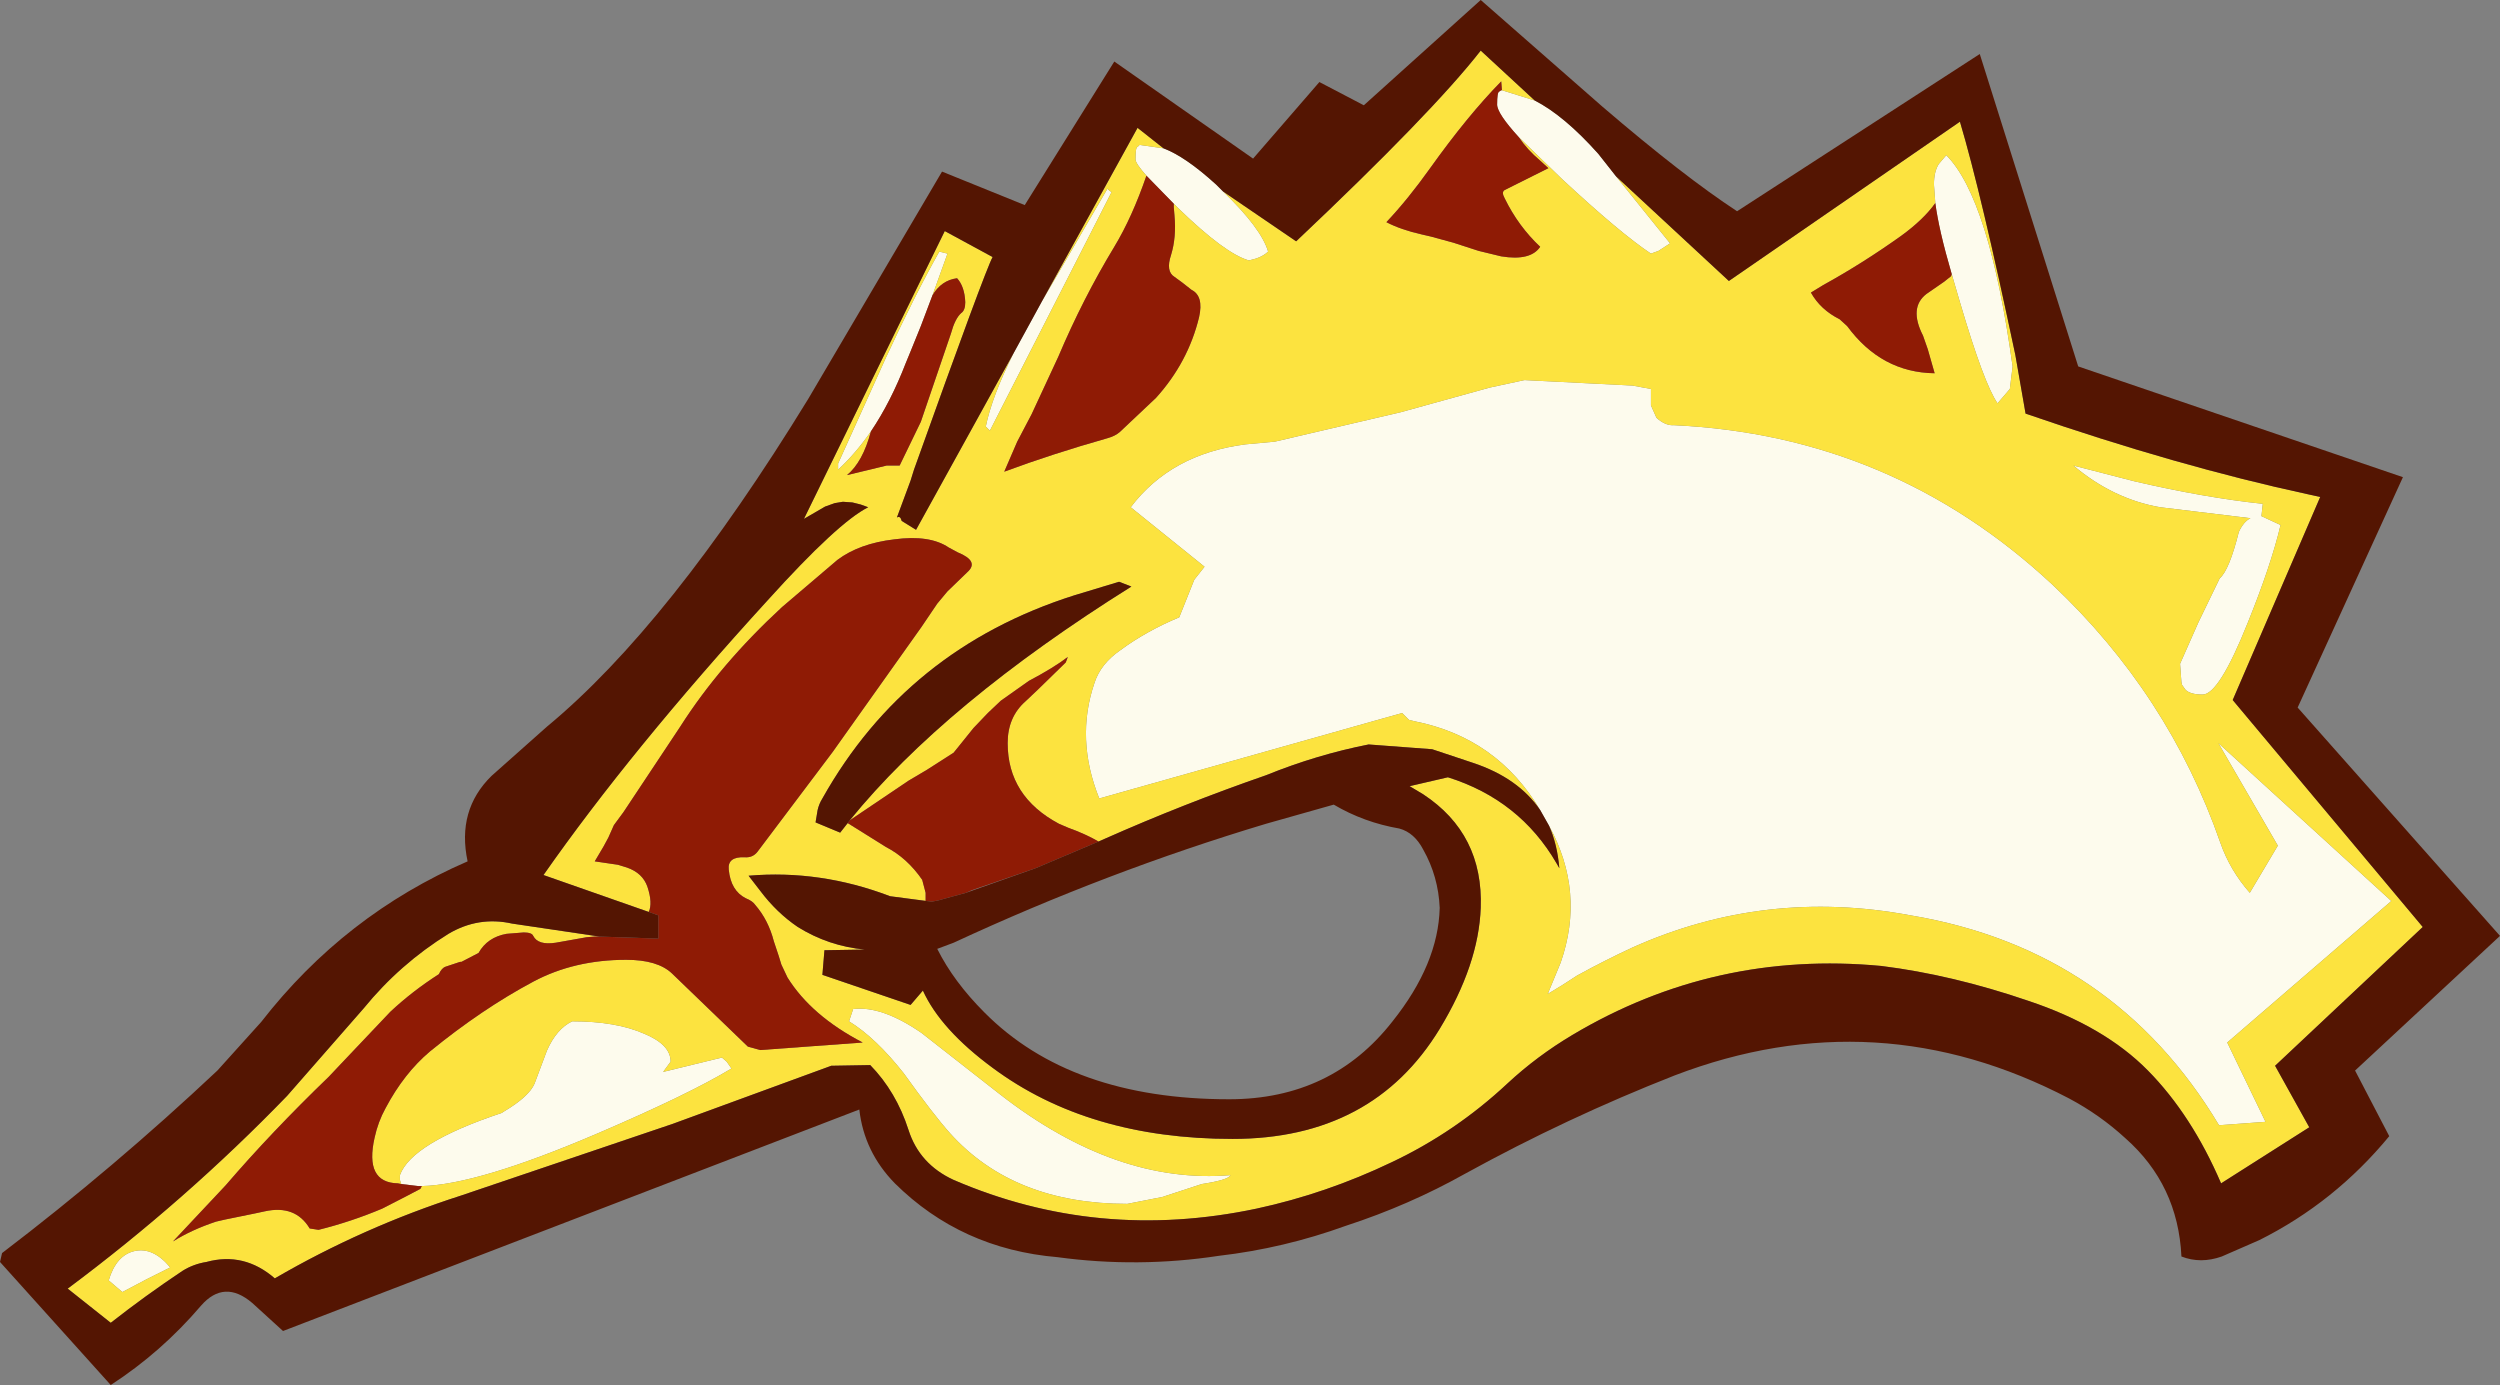 <?xml version="1.0" encoding="UTF-8" standalone="no"?>
<svg xmlns:xlink="http://www.w3.org/1999/xlink" height="101.3px" width="182.85px" xmlns="http://www.w3.org/2000/svg">
  <rect width="100%" height="100%" fill="#808080" stroke="none"/>
  <g transform="matrix(1.0, 0.0, 0.0, 1.0, 0.0, 50.65)">
    <path d="M68.2 -29.05 L67.35 -26.8 66.6 -24.95 66.25 -24.1 Q65.15 -21.25 63.7 -19.1 62.6 -17.5 61.3 -16.3 L61.3 -16.75 64.8 -24.5 Q66.9 -29.05 68.7 -32.25 L69.3 -32.1 68.2 -29.05 M74.15 -24.85 L76.2 -28.6 81.0 -36.85 81.15 -36.7 81.3 -36.6 72.4 -19.15 72.1 -19.45 Q72.55 -21.65 74.15 -24.85 M85.1 -39.8 Q86.7 -39.2 88.95 -37.15 L89.45 -36.65 Q92.25 -33.95 92.75 -32.25 92.45 -31.95 91.9 -31.75 L91.35 -31.6 Q89.6 -32.1 86.2 -35.4 L85.85 -35.75 83.85 -37.8 Q83.05 -38.7 83.05 -39.0 83.05 -39.9 83.2 -39.9 L83.35 -40.05 85.1 -39.8 M112.25 -43.3 Q114.4 -42.2 116.9 -39.4 L118.2 -37.75 122.15 -32.85 121.3 -32.3 120.75 -32.1 Q118.5 -33.6 114.25 -37.55 L111.1 -40.6 Q109.5 -42.35 109.5 -43.0 109.5 -43.9 109.65 -43.95 L109.8 -44.05 109.85 -44.05 112.25 -43.3 M29.35 35.95 L29.25 35.65 29.25 35.3 Q30.1 32.95 36.7 30.75 L36.85 30.65 Q38.7 29.55 39.1 28.6 L40.0 26.2 Q40.7 24.6 41.85 24.05 45.05 24.05 47.1 24.95 49.05 25.75 49.05 27.0 L48.5 27.75 52.8 26.7 53.15 27.0 53.5 27.5 Q50.35 29.4 43.7 32.25 34.95 36.0 30.85 36.1 L30.6 36.1 29.35 35.95 M112.65 8.6 Q109.5 3.3 103.45 2.1 L103.05 2.0 102.55 1.5 80.4 7.75 Q78.65 3.4 80.05 -0.7 80.5 -2.1 81.95 -3.1 83.85 -4.5 86.25 -5.5 L87.35 -8.25 88.1 -9.2 82.7 -13.55 Q85.65 -17.45 91.1 -18.15 L93.25 -18.35 102.45 -20.5 108.95 -22.3 111.5 -22.85 119.4 -22.45 120.75 -22.2 120.75 -21.0 121.15 -20.1 Q121.8 -19.5 122.45 -19.55 138.4 -18.8 150.1 -7.9 158.6 0.1 162.4 11.0 163.1 13.0 164.55 14.65 L166.6 11.2 162.25 3.7 174.9 15.25 162.9 25.6 165.7 31.4 162.3 31.65 Q154.6 18.8 139.75 16.3 129.1 14.3 119.4 18.65 117.35 19.6 115.35 20.7 114.3 21.4 113.2 22.05 L114.15 19.75 Q115.95 14.6 113.3 9.75 L112.65 8.6 M141.55 -35.8 L141.45 -37.15 Q141.45 -38.1 141.8 -38.65 L142.35 -39.3 Q145.5 -36.15 147.2 -23.85 L147.0 -22.2 146.1 -21.15 Q145.1 -22.6 143.35 -28.55 L142.75 -30.6 Q141.8 -33.85 141.55 -35.8 M159.55 -0.75 L159.45 -2.1 160.8 -5.15 162.35 -8.35 Q163.05 -8.95 163.75 -11.75 164.1 -12.5 164.6 -12.75 L158.0 -13.55 Q154.55 -14.15 151.65 -16.6 L156.1 -15.45 Q161.25 -14.25 165.5 -13.8 L165.4 -12.9 166.8 -12.25 Q166.1 -9.3 164.4 -5.1 162.3 0.15 161.1 0.15 160.2 0.15 159.85 -0.2 L159.6 -0.55 159.55 -0.75 M87.9 35.95 L85.0 36.9 82.45 37.4 Q74.15 37.4 69.5 32.25 68.25 30.85 66.1 27.85 64.05 25.25 62.1 24.05 L62.4 23.15 Q64.5 22.9 67.4 24.9 L73.15 29.4 Q81.65 36.0 90.0 35.3 89.85 35.65 87.9 35.95 M8.95 43.85 L7.95 43.0 Q8.5 41.15 9.85 40.85 11.2 40.55 12.45 42.05 L10.75 42.9 8.95 43.85" fill="#fdfbed" fill-rule="evenodd" stroke="none"/>
    <path d="M68.2 -29.05 L69.3 -32.1 68.7 -32.25 Q66.9 -29.05 64.8 -24.5 L61.3 -16.75 61.3 -16.3 Q62.6 -17.5 63.7 -19.1 63.1 -16.85 61.95 -15.9 L64.85 -16.6 65.8 -16.6 67.35 -19.8 69.55 -26.25 Q69.85 -27.35 70.3 -27.75 70.6 -27.95 70.6 -28.55 70.55 -29.7 70.0 -30.3 68.85 -30.15 68.2 -29.05 M74.15 -24.85 Q72.55 -21.65 72.1 -19.45 L72.4 -19.15 81.3 -36.6 81.15 -36.7 81.0 -36.85 76.2 -28.6 83.2 -41.3 85.1 -39.8 83.35 -40.05 83.2 -39.9 Q83.05 -39.9 83.05 -39.0 83.05 -38.7 83.85 -37.8 82.8 -34.75 81.5 -32.6 79.2 -28.8 77.4 -24.55 L75.45 -20.35 74.4 -18.35 73.45 -16.15 Q76.95 -17.45 81.0 -18.6 81.55 -18.75 81.9 -19.05 L84.55 -21.55 Q86.9 -24.15 87.7 -27.45 88.05 -29.0 87.15 -29.45 L86.45 -30.0 85.9 -30.4 Q85.25 -30.8 85.65 -32.0 86.05 -33.3 85.9 -34.9 L85.85 -35.5 85.85 -35.75 86.2 -35.4 Q89.6 -32.1 91.35 -31.6 L91.9 -31.75 Q92.45 -31.95 92.75 -32.25 92.25 -33.95 89.45 -36.65 L94.8 -33.0 Q104.75 -42.4 108.3 -46.95 L112.25 -43.3 109.85 -44.05 109.8 -44.7 Q107.35 -42.2 104.6 -38.35 103.0 -36.1 101.4 -34.4 102.45 -33.85 104.0 -33.5 L104.65 -33.35 106.3 -32.9 108.15 -32.3 109.8 -31.9 Q111.95 -31.55 112.65 -32.6 111.05 -34.1 110.05 -36.15 109.8 -36.6 110.05 -36.75 L113.25 -38.35 112.65 -38.9 Q111.7 -39.7 111.1 -40.6 L114.25 -37.55 Q118.5 -33.6 120.75 -32.1 L121.3 -32.3 122.15 -32.85 118.2 -37.75 126.45 -30.1 143.35 -41.75 Q144.9 -36.55 147.4 -24.7 L148.15 -20.4 Q159.3 -16.55 168.8 -14.5 L169.7 -14.3 163.3 0.55 177.2 17.15 166.4 27.3 168.9 31.8 162.45 35.9 Q160.3 30.9 157.1 27.65 153.9 24.4 148.35 22.55 142.8 20.65 137.6 20.0 125.4 18.85 115.0 25.05 112.4 26.6 110.25 28.6 106.45 32.15 101.8 34.35 97.0 36.65 91.9 37.75 80.3 40.2 69.75 35.65 67.25 34.5 66.45 32.0 65.55 29.2 63.65 27.25 L60.8 27.3 49.2 31.55 33.7 36.8 Q26.55 39.1 20.1 42.85 17.85 40.9 15.1 41.65 14.15 41.8 13.35 42.3 10.65 44.1 8.1 46.1 L4.95 43.6 Q13.6 37.15 21.0 29.5 L26.6 23.1 Q29.25 19.85 32.8 17.65 35.0 16.35 37.45 16.9 L43.85 17.85 43.5 17.85 42.9 17.9 40.65 18.3 Q39.35 18.5 39.0 17.8 38.9 17.55 38.3 17.55 L37.05 17.65 Q35.65 17.9 35.0 19.05 L33.75 19.7 33.65 19.7 32.6 20.05 Q32.3 20.15 32.1 20.6 30.15 21.85 28.55 23.35 L24.9 27.2 24.05 28.1 Q19.85 32.15 16.5 36.05 L12.65 40.15 Q14.0 39.3 15.8 38.7 L16.45 38.55 18.65 38.1 19.35 37.95 Q21.6 37.45 22.65 39.2 L23.3 39.3 Q25.7 38.7 27.95 37.75 L29.8 36.8 30.75 36.3 30.85 36.1 Q34.95 36.0 43.7 32.25 50.35 29.4 53.5 27.5 L53.15 27.0 52.8 26.7 48.5 27.75 49.05 27.0 Q49.05 25.75 47.1 24.95 45.05 24.05 41.85 24.05 40.7 24.6 40.0 26.2 L39.1 28.6 Q38.7 29.55 36.85 30.65 L36.7 30.75 Q30.1 32.95 29.25 35.3 L29.25 35.65 29.35 35.95 29.1 35.9 Q26.65 35.85 27.4 32.55 27.65 31.4 28.2 30.4 29.55 27.85 31.45 26.25 35.25 23.15 39.0 21.15 42.0 19.55 45.8 19.55 48.1 19.55 49.15 20.55 L54.7 25.9 55.6 26.15 63.1 25.6 Q59.35 23.65 57.6 20.85 L57.15 19.9 56.95 19.25 56.6 18.2 Q56.2 16.65 55.25 15.55 55.05 15.25 54.55 15.05 53.45 14.5 53.3 12.95 53.2 12.0 54.45 12.05 55.05 12.1 55.4 11.65 L60.9 4.35 67.4 -4.8 68.55 -6.5 69.3 -7.4 70.75 -8.8 Q71.65 -9.6 70.05 -10.25 L69.4 -10.6 Q68.0 -11.55 65.4 -11.2 62.85 -10.9 61.25 -9.7 L57.2 -6.25 Q52.65 -2.05 49.75 2.5 L45.6 8.75 44.9 9.7 44.5 10.6 44.15 11.25 43.5 12.35 45.2 12.6 45.85 12.8 Q47.0 13.2 47.35 14.2 47.75 15.4 47.45 16.05 L39.75 13.35 Q46.15 4.2 56.15 -6.75 61.3 -12.45 63.5 -13.55 L62.95 -13.75 62.35 -13.9 61.65 -13.95 61.05 -13.85 60.35 -13.6 58.8 -12.7 69.1 -33.75 72.6 -31.85 Q72.05 -30.85 66.85 -16.3 L66.6 -15.5 65.6 -12.8 Q65.85 -12.95 65.95 -12.55 L67.0 -11.9 74.15 -24.85 M80.35 10.9 Q79.4 10.35 78.15 9.9 L77.45 9.6 Q73.7 7.6 73.7 3.7 73.7 1.8 75.0 0.65 L75.9 -0.2 77.95 -2.2 78.1 -2.6 Q77.05 -1.8 75.25 -0.85 L73.2 0.6 72.25 1.5 71.2 2.6 69.75 4.4 67.8 5.65 66.45 6.45 62.15 9.35 Q69.1 0.8 82.75 -7.75 L81.85 -8.1 78.55 -7.1 Q66.3 -3.2 60.15 7.75 59.9 8.15 59.8 8.6 L59.65 9.5 61.45 10.25 62.0 9.55 64.8 11.3 Q66.35 12.1 67.45 13.7 L67.7 14.65 67.7 15.25 68.15 15.3 65.1 14.9 Q60.0 12.95 54.75 13.4 L55.6 14.5 Q56.8 16.1 58.35 17.15 60.6 18.55 63.25 18.8 L60.3 18.85 60.15 20.65 66.6 22.85 67.5 21.8 Q68.8 24.65 72.6 27.45 79.6 32.65 90.15 32.65 100.4 32.65 105.3 24.6 108.15 19.9 108.3 15.75 108.5 10.35 104.1 7.45 L103.1 6.85 105.9 6.2 Q111.15 7.85 113.85 12.5 L114.05 12.85 Q113.9 11.1 113.3 9.75 115.95 14.6 114.15 19.75 L113.2 22.05 Q114.3 21.4 115.35 20.7 117.35 19.6 119.4 18.65 129.1 14.3 139.75 16.3 154.6 18.8 162.3 31.65 L165.7 31.4 162.9 25.6 174.9 15.25 162.25 3.7 166.6 11.2 164.55 14.65 Q163.1 13.0 162.4 11.0 158.6 0.1 150.1 -7.9 138.4 -18.8 122.45 -19.55 121.8 -19.5 121.15 -20.1 L120.75 -21.0 120.75 -22.2 119.4 -22.45 111.5 -22.85 108.95 -22.3 102.45 -20.5 93.25 -18.35 91.1 -18.15 Q85.65 -17.45 82.7 -13.55 L88.1 -9.2 87.35 -8.25 86.25 -5.5 Q83.85 -4.5 81.95 -3.1 80.5 -2.1 80.05 -0.7 78.65 3.4 80.4 7.75 L102.55 1.5 103.05 2.0 103.45 2.1 Q109.5 3.3 112.65 8.6 111.05 6.25 107.75 5.15 L104.75 4.15 100.1 3.8 Q96.3 4.55 92.6 6.05 86.55 8.15 80.8 10.7 L80.35 10.9 M141.55 -35.8 Q140.7 -34.6 139.05 -33.4 136.25 -31.4 133.35 -29.8 L132.45 -29.25 Q133.15 -28.0 134.55 -27.3 L135.1 -26.8 Q137.6 -23.4 141.5 -23.35 L141.0 -25.1 140.65 -26.1 Q139.6 -28.15 140.9 -29.15 L142.2 -30.05 142.7 -30.45 142.75 -30.6 143.35 -28.55 Q145.1 -22.6 146.1 -21.15 L147.0 -22.2 147.2 -23.85 Q145.5 -36.15 142.35 -39.3 L141.8 -38.65 Q141.45 -38.1 141.45 -37.15 L141.55 -35.8 M159.55 -0.75 L159.6 -0.55 159.85 -0.2 Q160.2 0.15 161.1 0.15 162.3 0.15 164.4 -5.1 166.1 -9.3 166.8 -12.25 L165.4 -12.9 165.5 -13.8 Q161.25 -14.25 156.1 -15.45 L151.65 -16.6 Q154.55 -14.15 158.0 -13.55 L164.6 -12.75 Q164.1 -12.5 163.75 -11.75 163.05 -8.95 162.35 -8.35 L160.8 -5.15 159.45 -2.1 159.55 -0.75 M87.9 35.95 Q89.85 35.65 90.0 35.3 81.65 36.0 73.15 29.4 L67.4 24.9 Q64.5 22.9 62.4 23.15 L62.1 24.05 Q64.05 25.25 66.1 27.85 68.25 30.85 69.5 32.25 74.15 37.4 82.45 37.4 L85.0 36.9 87.9 35.95 M8.95 43.85 L10.75 42.9 12.45 42.05 Q11.2 40.55 9.85 40.85 8.5 41.15 7.95 43.0 L8.95 43.85" fill="#fce33f" fill-rule="evenodd" stroke="none"/>
    <path d="M63.7 -19.1 Q65.15 -21.25 66.25 -24.1 L66.6 -24.95 67.35 -26.8 68.2 -29.05 Q68.85 -30.15 70.0 -30.3 70.55 -29.7 70.6 -28.55 70.6 -27.95 70.3 -27.75 69.85 -27.35 69.55 -26.25 L67.35 -19.8 65.8 -16.6 64.85 -16.6 61.95 -15.9 Q63.1 -16.85 63.7 -19.1 M43.85 17.85 L48.15 18.0 48.15 16.3 47.45 16.05 Q47.75 15.4 47.35 14.2 47.0 13.2 45.85 12.8 L45.2 12.6 43.5 12.35 44.15 11.25 44.5 10.6 44.9 9.7 45.6 8.75 49.75 2.5 Q52.65 -2.05 57.2 -6.25 L61.25 -9.7 Q62.85 -10.9 65.4 -11.2 68.0 -11.55 69.4 -10.6 L70.05 -10.25 Q71.65 -9.6 70.75 -8.8 L69.3 -7.4 68.55 -6.5 67.4 -4.8 60.9 4.35 55.4 11.65 Q55.05 12.1 54.45 12.05 53.2 12.0 53.3 12.95 53.45 14.5 54.55 15.05 55.05 15.25 55.25 15.55 56.2 16.65 56.6 18.2 L56.95 19.25 57.15 19.9 57.6 20.85 Q59.35 23.65 63.1 25.6 L55.6 26.15 54.7 25.9 49.15 20.55 Q48.1 19.55 45.8 19.55 42.0 19.55 39.0 21.15 35.25 23.15 31.45 26.25 29.55 27.85 28.2 30.4 27.65 31.4 27.4 32.55 26.65 35.85 29.1 35.9 L29.35 35.95 30.6 36.1 30.85 36.1 30.75 36.3 29.8 36.8 27.95 37.75 Q25.7 38.7 23.3 39.3 L22.65 39.2 Q21.6 37.45 19.35 37.95 L18.65 38.1 16.45 38.55 15.8 38.7 Q14.0 39.3 12.65 40.15 L16.5 36.05 Q19.85 32.15 24.05 28.1 L24.9 27.2 28.55 23.35 Q30.15 21.85 32.1 20.6 32.3 20.15 32.6 20.05 L33.65 19.7 33.75 19.7 35.0 19.05 Q35.65 17.9 37.05 17.65 L38.3 17.55 Q38.9 17.55 39.0 17.8 39.35 18.5 40.65 18.3 L42.9 17.9 43.5 17.85 43.85 17.85 M85.85 -35.75 L85.85 -35.5 85.9 -34.9 Q86.05 -33.3 85.65 -32.0 85.25 -30.8 85.9 -30.4 L86.45 -30.0 87.15 -29.45 Q88.05 -29.0 87.7 -27.45 86.9 -24.15 84.55 -21.55 L81.9 -19.05 Q81.55 -18.75 81.0 -18.6 76.95 -17.45 73.45 -16.15 L74.4 -18.35 75.45 -20.35 77.4 -24.55 Q79.2 -28.8 81.5 -32.6 82.8 -34.75 83.85 -37.8 L85.85 -35.75 M62.15 9.35 L66.45 6.45 67.8 5.65 69.75 4.4 71.2 2.6 72.25 1.5 73.2 0.6 75.25 -0.85 Q77.05 -1.8 78.1 -2.6 L77.95 -2.2 75.9 -0.2 75.0 0.65 Q73.7 1.8 73.7 3.7 73.7 7.6 77.45 9.6 L78.15 9.9 Q79.4 10.35 80.35 10.9 L75.75 12.85 71.1 14.45 70.65 14.65 68.65 15.2 68.15 15.3 67.7 15.25 67.7 14.65 67.45 13.7 Q66.35 12.1 64.8 11.3 L62.0 9.55 62.15 9.35 M111.1 -40.6 Q111.7 -39.7 112.65 -38.9 L113.25 -38.35 110.05 -36.75 Q109.8 -36.6 110.05 -36.15 111.05 -34.1 112.65 -32.6 111.95 -31.55 109.8 -31.9 L108.15 -32.3 106.3 -32.9 104.65 -33.35 104.0 -33.5 Q102.45 -33.85 101.4 -34.4 103.0 -36.1 104.6 -38.35 107.35 -42.2 109.8 -44.7 L109.85 -44.05 109.8 -44.05 109.65 -43.95 Q109.5 -43.9 109.5 -43.0 109.5 -42.35 111.1 -40.6 M142.75 -30.6 L142.7 -30.45 142.2 -30.05 140.9 -29.15 Q139.6 -28.15 140.65 -26.1 L141.0 -25.1 141.5 -23.35 Q137.6 -23.4 135.1 -26.8 L134.55 -27.3 Q133.15 -28.0 132.45 -29.25 L133.35 -29.8 Q136.25 -31.4 139.05 -33.4 140.7 -34.6 141.55 -35.8 141.8 -33.85 142.75 -30.6" fill="#8f1b05" fill-rule="evenodd" stroke="none"/>
    <path d="M76.2 -28.6 L74.15 -24.85 67.0 -11.9 65.95 -12.55 Q65.85 -12.95 65.6 -12.8 L66.6 -15.5 66.85 -16.3 Q72.05 -30.85 72.6 -31.85 L69.1 -33.75 58.8 -12.7 60.35 -13.6 61.05 -13.85 61.65 -13.95 62.35 -13.9 62.95 -13.75 63.5 -13.55 Q61.3 -12.45 56.15 -6.75 46.15 4.2 39.75 13.35 L47.45 16.05 48.15 16.3 48.15 18.0 43.85 17.85 37.45 16.9 Q35.0 16.35 32.8 17.65 29.25 19.85 26.6 23.1 L21.0 29.5 Q13.6 37.15 4.95 43.6 L8.1 46.1 Q10.65 44.1 13.35 42.3 14.15 41.8 15.1 41.65 17.85 40.9 20.1 42.85 26.55 39.1 33.7 36.8 L49.2 31.55 60.8 27.3 63.65 27.25 Q65.55 29.2 66.45 32.0 67.25 34.5 69.75 35.65 80.3 40.2 91.9 37.75 97.0 36.65 101.8 34.35 106.45 32.15 110.25 28.6 112.4 26.6 115.0 25.05 125.4 18.85 137.6 20.0 142.8 20.65 148.35 22.55 153.9 24.4 157.1 27.65 160.3 30.9 162.45 35.9 L168.9 31.8 166.4 27.3 177.2 17.15 163.3 0.55 169.7 -14.3 168.8 -14.5 Q159.3 -16.55 148.15 -20.4 L147.4 -24.7 Q144.9 -36.55 143.35 -41.75 L126.45 -30.1 118.2 -37.75 116.9 -39.4 Q114.4 -42.2 112.25 -43.3 L108.3 -46.95 Q104.75 -42.4 94.8 -33.0 L89.45 -36.65 88.95 -37.15 Q86.7 -39.2 85.1 -39.8 L83.2 -41.3 76.2 -28.6 M74.95 -35.65 L81.5 -46.15 91.65 -39.05 96.5 -44.65 99.75 -42.95 108.3 -50.65 117.2 -42.85 Q123.15 -37.75 127.05 -35.2 L144.8 -46.7 152.0 -23.85 175.75 -15.75 168.05 1.1 182.85 17.8 172.25 27.65 174.75 32.45 Q170.75 37.3 165.25 40.05 L162.5 41.25 Q160.95 41.8 159.55 41.25 159.3 36.0 155.45 32.6 153.6 30.9 151.35 29.7 137.3 22.35 122.5 28.0 114.6 31.1 107.15 35.2 103.05 37.5 98.45 39.0 93.9 40.65 89.15 41.2 83.25 42.1 77.35 41.3 70.3 40.7 65.45 35.9 63.2 33.6 62.85 30.5 L20.7 46.7 18.45 44.65 Q16.4 42.9 14.7 44.85 11.8 48.25 8.1 50.65 L0.0 41.65 0.15 41.0 Q8.35 34.75 15.9 27.65 L19.1 24.1 Q25.2 16.25 34.2 12.35 33.4 8.6 35.95 6.1 L40.0 2.5 Q48.95 -4.9 59.1 -21.45 L68.9 -38.1 74.95 -35.65 M80.35 10.9 L80.8 10.7 Q86.55 8.15 92.6 6.05 96.3 4.55 100.1 3.8 L104.75 4.15 107.75 5.15 Q111.05 6.25 112.65 8.6 L113.3 9.75 Q113.9 11.1 114.05 12.85 L113.85 12.5 Q111.15 7.85 105.9 6.2 L103.1 6.85 104.1 7.45 Q108.5 10.35 108.3 15.75 108.15 19.9 105.3 24.6 100.4 32.65 90.15 32.65 79.6 32.65 72.6 27.45 68.8 24.65 67.5 21.8 L66.6 22.85 60.15 20.65 60.3 18.85 63.25 18.8 Q60.6 18.55 58.35 17.15 56.8 16.1 55.6 14.5 L54.75 13.4 Q60.0 12.95 65.1 14.9 L68.15 15.3 68.65 15.2 70.65 14.65 75.75 12.85 80.35 10.9 M62.0 9.55 L61.45 10.25 59.65 9.5 59.8 8.6 Q59.9 8.15 60.15 7.75 66.3 -3.2 78.55 -7.1 L81.85 -8.1 82.75 -7.75 Q69.1 0.8 62.15 9.35 L62.0 9.55 M104.1 11.5 Q103.45 10.25 102.35 9.95 99.75 9.5 97.55 8.2 L92.6 9.6 Q80.95 13.1 69.75 18.3 L68.55 18.75 Q69.75 21.15 72.0 23.4 78.3 29.75 89.9 29.75 97.4 29.75 101.85 24.05 105.2 19.85 105.3 15.75 105.2 13.45 104.1 11.5" fill="#541502" fill-rule="evenodd" stroke="none"/>
  </g>
</svg>
